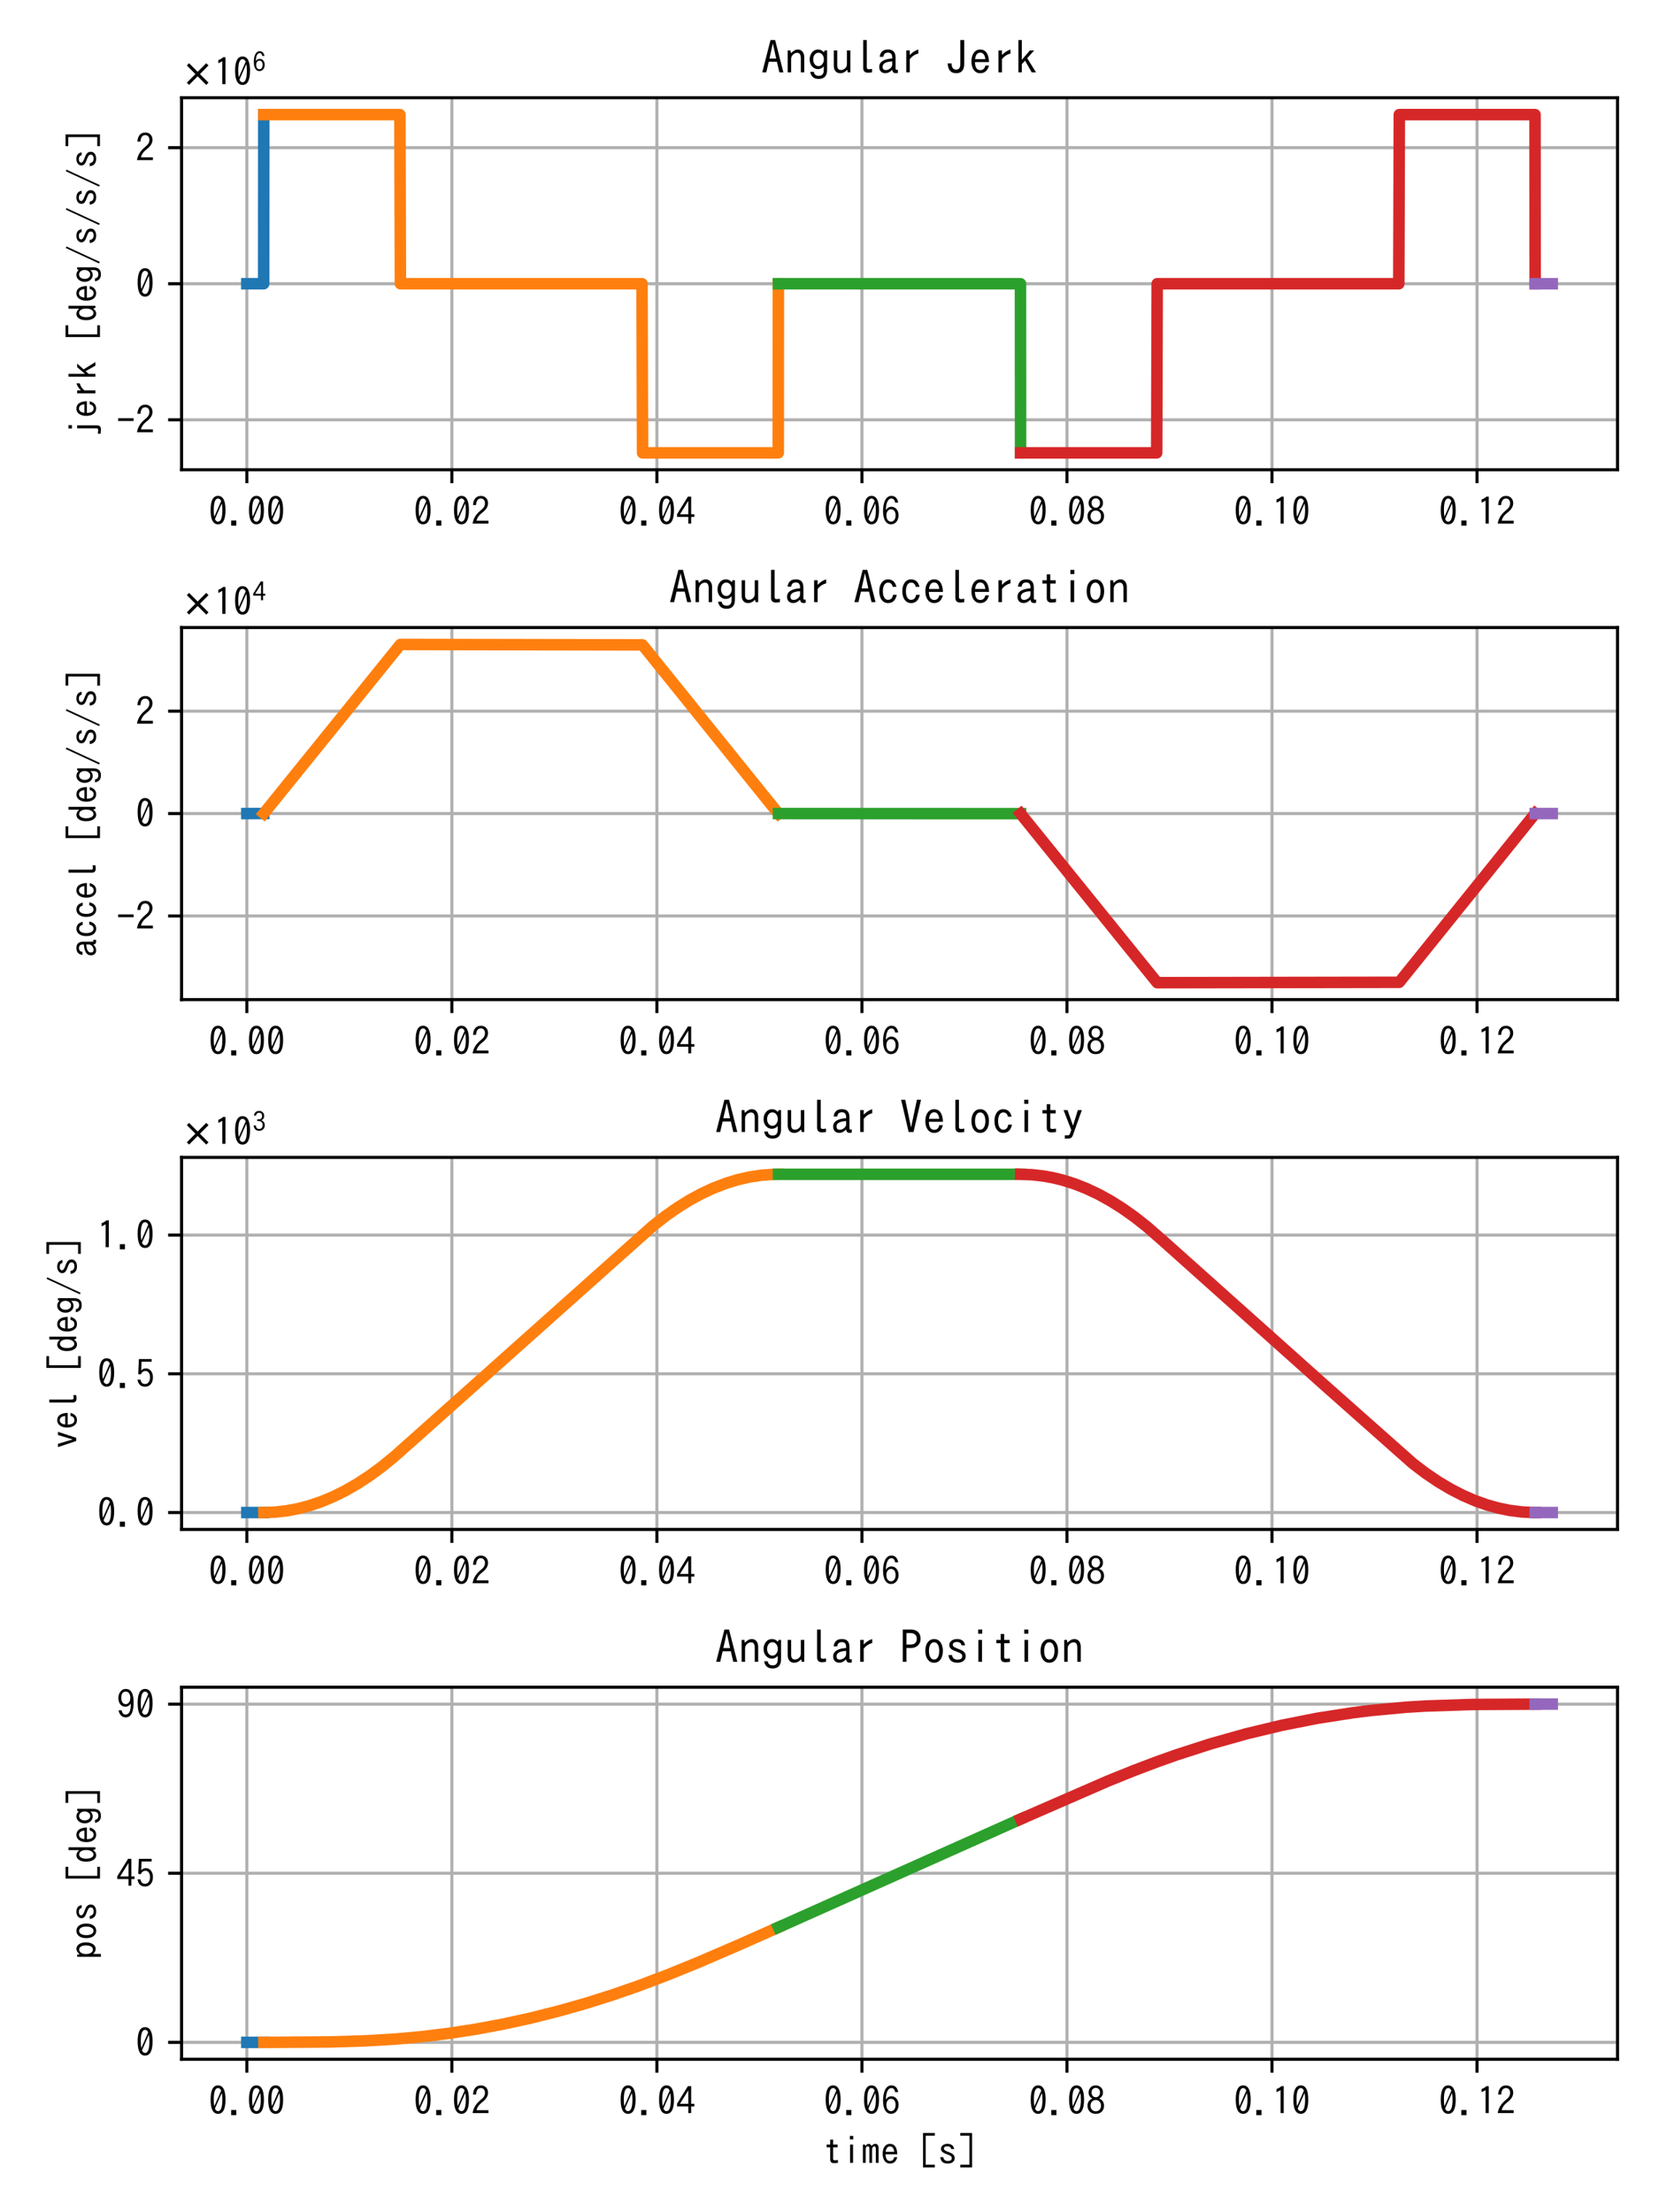 <?xml version="1.0" encoding="utf-8" standalone="no"?>
<!DOCTYPE svg PUBLIC "-//W3C//DTD SVG 1.1//EN"
  "http://www.w3.org/Graphics/SVG/1.1/DTD/svg11.dtd">
<!-- Created with matplotlib (https://matplotlib.org/) -->
<svg height="576pt" version="1.1" viewBox="0 0 432 576" width="432pt" xmlns="http://www.w3.org/2000/svg" xmlns:xlink="http://www.w3.org/1999/xlink">
 <defs>
  <style type="text/css">
*{stroke-linecap:butt;stroke-linejoin:round;}
  </style>
 </defs>
 <g id="figure_1">
  <g id="patch_1">
   <path d="M 0 576 
L 432 576 
L 432 0 
L 0 0 
z
" style="fill:#ffffff;"/>
  </g>
  <g id="axes_1">
   <g id="patch_2">
    <path d="M 47.281 122.314 
L 421.2 122.314 
L 421.2 25.44 
L 47.281 25.44 
z
" style="fill:#ffffff;"/>
   </g>
   <g id="matplotlib.axis_1">
    <g id="xtick_1">
     <g id="line2d_1">
      <path clip-path="url(#pf16f2520e8)" d="M 64.278 122.314 
L 64.278 25.44 
" style="fill:none;stroke:#b0b0b0;stroke-linecap:square;stroke-width:0.8;"/>
     </g>
     <g id="line2d_2">
      <defs>
       <path d="M 0 0 
L 0 3.5 
" id="m7a07625c16" style="stroke:#000000;stroke-width:0.8;"/>
      </defs>
      <g>
       <use style="stroke:#000000;stroke-width:0.8;" x="64.278" xlink:href="#m7a07625c16" y="122.314"/>
      </g>
     </g>
     <g id="text_1">
      <!-- 0.00 -->
      <defs>
       <path d="M 25 77.094 
Q 44.438 77.094 44.438 40.094 
Q 44.438 3.078 25 3.078 
Q 5.609 3.078 5.609 40.094 
Q 5.609 77.094 25 77.094 
z
M 15.234 22.703 
L 33.109 63.484 
Q 30.281 70.219 24.906 70.219 
Q 13.812 70.219 13.812 40.094 
Q 13.812 29.828 15.234 22.703 
z
M 16.891 16.797 
Q 19.625 9.969 25 9.969 
Q 36.234 9.969 36.234 40.188 
Q 36.234 50.203 34.812 57.422 
z
" id="IPAGothic-48"/>
       <path d="M 9.188 12.984 
L 22.562 12.984 
L 22.562 -0.391 
L 9.188 -0.391 
z
" id="IPAGothic-46"/>
      </defs>
      <g transform="translate(54.278 136.824)scale(0.1 -0.1)">
       <use xlink:href="#IPAGothic-48"/>
       <use x="50" xlink:href="#IPAGothic-46"/>
       <use x="100" xlink:href="#IPAGothic-48"/>
       <use x="150" xlink:href="#IPAGothic-48"/>
      </g>
     </g>
    </g>
    <g id="xtick_2">
     <g id="line2d_3">
      <path clip-path="url(#pf16f2520e8)" d="M 117.667 122.314 
L 117.667 25.44 
" style="fill:none;stroke:#b0b0b0;stroke-linecap:square;stroke-width:0.8;"/>
     </g>
     <g id="line2d_4">
      <g>
       <use style="stroke:#000000;stroke-width:0.8;" x="117.667" xlink:href="#m7a07625c16" y="122.314"/>
      </g>
     </g>
     <g id="text_2">
      <!-- 0.02 -->
      <defs>
       <path d="M 45.312 5.078 
L 3.906 5.078 
Q 6.891 24.266 23.875 38.328 
Q 30.672 43.844 33.062 47.406 
Q 36.188 51.859 36.188 57.906 
Q 36.188 62.844 33.984 65.922 
Q 31.156 70.219 25.484 70.219 
Q 13.969 70.219 12.891 53.219 
L 5.031 53.219 
Q 5.609 63.375 9.812 69.188 
Q 15.328 77 25.688 77 
Q 32.906 77 37.891 72.797 
Q 44.188 67.391 44.188 58.016 
Q 44.188 44.922 29.391 33.688 
Q 16.75 24.078 14.203 12.5 
L 45.312 12.5 
z
" id="IPAGothic-50"/>
      </defs>
      <g transform="translate(107.667 136.824)scale(0.1 -0.1)">
       <use xlink:href="#IPAGothic-48"/>
       <use x="50" xlink:href="#IPAGothic-46"/>
       <use x="100" xlink:href="#IPAGothic-48"/>
       <use x="150" xlink:href="#IPAGothic-50"/>
      </g>
     </g>
    </g>
    <g id="xtick_3">
     <g id="line2d_5">
      <path clip-path="url(#pf16f2520e8)" d="M 171.057 122.314 
L 171.057 25.44 
" style="fill:none;stroke:#b0b0b0;stroke-linecap:square;stroke-width:0.8;"/>
     </g>
     <g id="line2d_6">
      <g>
       <use style="stroke:#000000;stroke-width:0.8;" x="171.057" xlink:href="#m7a07625c16" y="122.314"/>
      </g>
     </g>
     <g id="text_3">
      <!-- 0.04 -->
      <defs>
       <path d="M 30.719 75.094 
L 39.203 75.094 
L 39.203 29.203 
L 47.516 29.203 
L 47.516 22.406 
L 39.203 22.406 
L 39.203 5.078 
L 31.781 5.078 
L 31.781 22.406 
L 2.484 22.406 
L 2.484 29.391 
z
M 31.781 64.203 
L 10.016 29.203 
L 31.781 29.203 
z
" id="IPAGothic-52"/>
      </defs>
      <g transform="translate(161.057 136.824)scale(0.1 -0.1)">
       <use xlink:href="#IPAGothic-48"/>
       <use x="50" xlink:href="#IPAGothic-46"/>
       <use x="100" xlink:href="#IPAGothic-48"/>
       <use x="150" xlink:href="#IPAGothic-52"/>
      </g>
     </g>
    </g>
    <g id="xtick_4">
     <g id="line2d_7">
      <path clip-path="url(#pf16f2520e8)" d="M 224.446 122.314 
L 224.446 25.44 
" style="fill:none;stroke:#b0b0b0;stroke-linecap:square;stroke-width:0.8;"/>
     </g>
     <g id="line2d_8">
      <g>
       <use style="stroke:#000000;stroke-width:0.8;" x="224.446" xlink:href="#m7a07625c16" y="122.314"/>
      </g>
     </g>
     <g id="text_4">
      <!-- 0.06 -->
      <defs>
       <path d="M 36.281 59.516 
Q 34.766 70.125 26.766 70.125 
Q 19.828 70.125 16.062 61.719 
Q 12.547 53.859 12.406 40.438 
Q 18.109 48.734 26.953 48.734 
Q 34.281 48.734 39.359 43.312 
Q 45.359 37.016 45.359 26.703 
Q 45.359 18.109 41.266 11.719 
Q 35.688 3.125 25.594 3.125 
Q 16.406 3.125 10.891 11.531 
Q 4.984 20.75 4.984 37.109 
Q 4.984 54.5 10.156 65.188 
Q 16.062 77.094 26.656 77.094 
Q 41.156 77.094 44.484 59.516 
z
M 25.688 42.234 
Q 19.875 42.234 16.359 36.922 
Q 13.672 32.719 13.672 26.422 
Q 13.672 20.75 15.578 16.797 
Q 18.891 10.016 25.781 10.016 
Q 31.297 10.016 34.672 14.984 
Q 37.641 19.391 37.641 26.516 
Q 37.641 33.016 35.062 37.109 
Q 31.891 42.234 25.688 42.234 
z
" id="IPAGothic-54"/>
      </defs>
      <g transform="translate(214.446 136.824)scale(0.1 -0.1)">
       <use xlink:href="#IPAGothic-48"/>
       <use x="50" xlink:href="#IPAGothic-46"/>
       <use x="100" xlink:href="#IPAGothic-48"/>
       <use x="150" xlink:href="#IPAGothic-54"/>
      </g>
     </g>
    </g>
    <g id="xtick_5">
     <g id="line2d_9">
      <path clip-path="url(#pf16f2520e8)" d="M 277.836 122.314 
L 277.836 25.44 
" style="fill:none;stroke:#b0b0b0;stroke-linecap:square;stroke-width:0.8;"/>
     </g>
     <g id="line2d_10">
      <g>
       <use style="stroke:#000000;stroke-width:0.8;" x="277.836" xlink:href="#m7a07625c16" y="122.314"/>
      </g>
     </g>
     <g id="text_5">
      <!-- 0.08 -->
      <defs>
       <path d="M 16.406 42.828 
Q 6.297 47.75 6.297 58.594 
Q 6.297 63.812 8.797 68.109 
Q 14.062 77.094 25 77.094 
Q 30.469 77.094 35.203 74.219 
Q 43.703 69 43.703 58.594 
Q 43.703 47.75 33.594 42.828 
Q 46.531 37.844 46.531 24.078 
Q 46.531 16.219 42.141 10.594 
Q 36.281 3.078 25 3.078 
Q 15.438 3.078 9.625 8.594 
Q 3.516 14.406 3.516 24.078 
Q 3.516 37.844 16.406 42.828 
z
M 25 70.703 
Q 19.969 70.703 16.797 67.094 
Q 13.922 63.719 13.922 58.688 
Q 13.922 55.375 15.141 52.688 
Q 18.109 46.188 25.094 46.188 
Q 29.109 46.188 31.891 48.688 
Q 36.078 52.297 36.078 58.688 
Q 36.078 64.938 31.891 68.406 
Q 29 70.703 25 70.703 
z
M 24.906 39.016 
Q 18.406 39.016 14.547 34.234 
Q 11.328 30.078 11.328 24.078 
Q 11.328 18.312 14.453 14.453 
Q 18.312 9.672 25 9.672 
Q 31.734 9.672 35.641 14.453 
Q 38.719 18.312 38.719 24.078 
Q 38.719 31.594 34.125 35.594 
Q 30.422 39.016 24.906 39.016 
z
" id="IPAGothic-56"/>
      </defs>
      <g transform="translate(267.836 136.824)scale(0.1 -0.1)">
       <use xlink:href="#IPAGothic-48"/>
       <use x="50" xlink:href="#IPAGothic-46"/>
       <use x="100" xlink:href="#IPAGothic-48"/>
       <use x="150" xlink:href="#IPAGothic-56"/>
      </g>
     </g>
    </g>
    <g id="xtick_6">
     <g id="line2d_11">
      <path clip-path="url(#pf16f2520e8)" d="M 331.225 122.314 
L 331.225 25.44 
" style="fill:none;stroke:#b0b0b0;stroke-linecap:square;stroke-width:0.8;"/>
     </g>
     <g id="line2d_12">
      <g>
       <use style="stroke:#000000;stroke-width:0.8;" x="331.225" xlink:href="#m7a07625c16" y="122.314"/>
      </g>
     </g>
     <g id="text_6">
      <!-- 0.10 -->
      <defs>
       <path d="M 22.312 5.078 
L 22.312 64.891 
Q 18.562 62.359 11.812 59.516 
L 11.812 67.578 
Q 19.625 70.453 24.422 75.094 
L 30.516 75.094 
L 30.516 5.078 
z
" id="IPAGothic-49"/>
      </defs>
      <g transform="translate(321.225 136.824)scale(0.1 -0.1)">
       <use xlink:href="#IPAGothic-48"/>
       <use x="50" xlink:href="#IPAGothic-46"/>
       <use x="100" xlink:href="#IPAGothic-49"/>
       <use x="150" xlink:href="#IPAGothic-48"/>
      </g>
     </g>
    </g>
    <g id="xtick_7">
     <g id="line2d_13">
      <path clip-path="url(#pf16f2520e8)" d="M 384.615 122.314 
L 384.615 25.44 
" style="fill:none;stroke:#b0b0b0;stroke-linecap:square;stroke-width:0.8;"/>
     </g>
     <g id="line2d_14">
      <g>
       <use style="stroke:#000000;stroke-width:0.8;" x="384.615" xlink:href="#m7a07625c16" y="122.314"/>
      </g>
     </g>
     <g id="text_7">
      <!-- 0.12 -->
      <g transform="translate(374.615 136.824)scale(0.1 -0.1)">
       <use xlink:href="#IPAGothic-48"/>
       <use x="50" xlink:href="#IPAGothic-46"/>
       <use x="100" xlink:href="#IPAGothic-49"/>
       <use x="150" xlink:href="#IPAGothic-50"/>
      </g>
     </g>
    </g>
   </g>
   <g id="matplotlib.axis_2">
    <g id="ytick_1">
     <g id="line2d_15">
      <path clip-path="url(#pf16f2520e8)" d="M 47.281 109.308 
L 421.2 109.308 
" style="fill:none;stroke:#b0b0b0;stroke-linecap:square;stroke-width:0.8;"/>
     </g>
     <g id="line2d_16">
      <defs>
       <path d="M 0 0 
L -3.5 0 
" id="md600bd8218" style="stroke:#000000;stroke-width:0.8;"/>
      </defs>
      <g>
       <use style="stroke:#000000;stroke-width:0.8;" x="47.281" xlink:href="#md600bd8218" y="109.308"/>
      </g>
     </g>
     <g id="text_8">
      <!-- $\mathdefault{−2}$ -->
      <defs>
       <path d="M 4.891 41.609 
L 45.062 41.609 
L 45.062 34.422 
L 4.891 34.422 
z
" id="IPAGothic-8722"/>
      </defs>
      <g transform="translate(30.281 113.062)scale(0.1 -0.1)">
       <use xlink:href="#IPAGothic-8722"/>
       <use transform="translate(50 0)" xlink:href="#IPAGothic-50"/>
      </g>
     </g>
    </g>
    <g id="ytick_2">
     <g id="line2d_17">
      <path clip-path="url(#pf16f2520e8)" d="M 47.281 73.877 
L 421.2 73.877 
" style="fill:none;stroke:#b0b0b0;stroke-linecap:square;stroke-width:0.8;"/>
     </g>
     <g id="line2d_18">
      <g>
       <use style="stroke:#000000;stroke-width:0.8;" x="47.281" xlink:href="#md600bd8218" y="73.877"/>
      </g>
     </g>
     <g id="text_9">
      <!-- $\mathdefault{0}$ -->
      <g transform="translate(35.281 77.632)scale(0.1 -0.1)">
       <use transform="translate(0 0.906)" xlink:href="#IPAGothic-48"/>
      </g>
     </g>
    </g>
    <g id="ytick_3">
     <g id="line2d_19">
      <path clip-path="url(#pf16f2520e8)" d="M 47.281 38.447 
L 421.2 38.447 
" style="fill:none;stroke:#b0b0b0;stroke-linecap:square;stroke-width:0.8;"/>
     </g>
     <g id="line2d_20">
      <g>
       <use style="stroke:#000000;stroke-width:0.8;" x="47.281" xlink:href="#md600bd8218" y="38.447"/>
      </g>
     </g>
     <g id="text_10">
      <!-- $\mathdefault{2}$ -->
      <g transform="translate(35.281 42.201)scale(0.1 -0.1)">
       <use xlink:href="#IPAGothic-50"/>
      </g>
     </g>
    </g>
    <g id="text_11">
     <!-- jerk [deg/s/s/s] -->
     <defs>
      <path d="M 23.047 75.094 
L 31.844 75.094 
L 31.844 66.109 
L 23.047 66.109 
z
M 23.484 52.594 
L 31.297 52.594 
L 31.297 1.172 
Q 31.297 -9.328 21.094 -9.328 
Q 17.094 -9.328 9.625 -8.5 
L 9.625 -1.125 
Q 14.062 -2.156 19.484 -2.156 
Q 23.484 -2.156 23.484 1.516 
z
" id="IPAGothic-106"/>
      <path d="M 44 19.828 
Q 39.656 3.125 25.094 3.125 
Q 16.062 3.125 10.797 10.641 
Q 6 17.531 6 28.812 
Q 6 39.594 10.5 46.484 
Q 15.766 54.5 25 54.5 
Q 43.016 54.5 44.188 27.297 
L 13.531 27.297 
Q 14.109 9.812 25.203 9.812 
Q 33.984 9.812 36.188 19.828 
z
M 36.188 33.688 
Q 34.578 47.797 25 47.797 
Q 15.766 47.797 13.812 33.688 
z
" id="IPAGothic-101"/>
      <path d="M 22.219 52.594 
L 22.219 42.578 
Q 30.859 51.703 40.719 54.5 
L 40.719 45.797 
Q 29.391 43.062 22.219 33.5 
L 22.219 5.078 
L 14.594 5.078 
L 14.594 52.594 
z
" id="IPAGothic-114"/>
      <path d="M 7.906 75.094 
L 15.328 75.094 
L 15.328 32.172 
L 32.812 52.594 
L 42.141 52.594 
L 27.047 35.688 
L 46.047 5.078 
L 36.719 5.078 
L 22.406 30.422 
L 15.328 22.797 
L 15.328 5.078 
L 7.906 5.078 
z
" id="IPAGothic-107"/>
      <path id="IPAGothic-32"/>
      <path d="M 11.188 82.812 
L 41.797 82.812 
L 41.797 75.828 
L 18.172 75.828 
L 18.172 0.203 
L 41.797 0.203 
L 41.797 -6.781 
L 11.188 -6.781 
z
" id="IPAGothic-91"/>
      <path d="M 35.156 75.094 
L 42.578 75.094 
L 42.578 5.078 
L 37.156 5.078 
L 35.25 11.281 
Q 30.172 3.078 21.969 3.078 
Q 14.406 3.078 9.766 10.406 
Q 5.078 17.531 5.078 29.391 
Q 5.078 39.109 8.594 45.797 
Q 13.234 54.5 21.875 54.5 
Q 29.047 54.5 35.156 47.219 
z
M 23.688 47.406 
Q 18.5 47.406 15.484 41.797 
Q 12.891 36.719 12.891 29.297 
Q 12.891 21.234 15.281 16.266 
Q 18.109 10.156 23.688 10.156 
Q 28.719 10.156 32.031 15.188 
Q 35.453 20.219 35.453 29.297 
Q 35.453 36.672 32.859 41.406 
Q 29.688 47.406 23.688 47.406 
z
" id="IPAGothic-100"/>
      <path d="M 42.781 52.594 
L 42.781 10.594 
Q 42.781 -9.281 24.516 -9.281 
Q 8.891 -9.281 6.203 6.109 
L 14.016 6.109 
Q 15.328 -2.594 24.703 -2.594 
Q 35.594 -2.594 35.594 10.016 
L 35.594 18.109 
Q 30.375 12.016 23 12.016 
Q 15.047 12.016 9.766 18.312 
Q 4.984 24.172 4.984 32.906 
Q 4.984 39.266 7.469 44.094 
Q 12.75 54.5 23.391 54.5 
Q 30.812 54.5 35.891 48.484 
L 37.594 52.594 
z
M 24.078 47.609 
Q 18.562 47.609 15.281 42.719 
Q 12.594 38.812 12.594 33.016 
Q 12.594 26.953 15.578 22.906 
Q 18.797 18.5 24.172 18.5 
Q 28.609 18.5 31.688 21.922 
Q 35.797 26.312 35.797 32.906 
Q 35.797 39.453 32.281 43.703 
Q 28.859 47.609 24.078 47.609 
z
" id="IPAGothic-103"/>
      <path d="M 42.969 82.172 
L 46.969 80.422 
L 6.891 -6.297 
L 2.875 -4.5 
z
" id="IPAGothic-47"/>
      <path d="M 13.922 19.828 
Q 15.234 9.812 25.594 9.812 
Q 35.984 9.812 35.984 17.141 
Q 35.984 20.656 33.594 22.609 
Q 31.062 24.703 24.516 27 
L 23.094 27.547 
Q 15.875 30.031 12.594 32.516 
Q 7.906 36.188 7.906 41.359 
Q 7.906 47.562 13.328 51.312 
Q 18.016 54.547 24.703 54.547 
Q 39.797 54.547 42.188 40.828 
L 34.422 40.828 
Q 33.203 48.141 24.609 48.141 
Q 15.438 48.141 15.438 41.656 
Q 15.438 37.406 27.734 33.062 
Q 34.672 30.609 37.703 28.422 
Q 43.609 24.219 43.609 17.328 
Q 43.609 10.641 38.328 6.734 
Q 33.344 3.125 25.391 3.125 
Q 7.953 3.125 6 19.828 
z
" id="IPAGothic-115"/>
      <path d="M 8.203 82.812 
L 38.812 82.812 
L 38.812 -6.781 
L 8.203 -6.781 
L 8.203 0.203 
L 31.844 0.203 
L 31.844 75.828 
L 8.203 75.828 
z
" id="IPAGothic-93"/>
     </defs>
     <g transform="translate(25.348 113.877)rotate(-90)scale(0.1 -0.1)">
      <use xlink:href="#IPAGothic-106"/>
      <use x="50" xlink:href="#IPAGothic-101"/>
      <use x="100" xlink:href="#IPAGothic-114"/>
      <use x="150" xlink:href="#IPAGothic-107"/>
      <use x="200" xlink:href="#IPAGothic-32"/>
      <use x="250" xlink:href="#IPAGothic-91"/>
      <use x="300" xlink:href="#IPAGothic-100"/>
      <use x="350" xlink:href="#IPAGothic-101"/>
      <use x="400" xlink:href="#IPAGothic-103"/>
      <use x="450" xlink:href="#IPAGothic-47"/>
      <use x="500" xlink:href="#IPAGothic-115"/>
      <use x="550" xlink:href="#IPAGothic-47"/>
      <use x="600" xlink:href="#IPAGothic-115"/>
      <use x="650" xlink:href="#IPAGothic-47"/>
      <use x="700" xlink:href="#IPAGothic-115"/>
      <use x="750" xlink:href="#IPAGothic-93"/>
     </g>
    </g>
    <g id="text_12">
     <!-- $\times\mathdefault{10^{6}}\mathdefault{}$ -->
     <defs>
      <path d="M 70.125 53.719 
L 47.797 31.297 
L 70.125 8.984 
L 64.312 3.078 
L 41.891 25.484 
L 19.484 3.078 
L 13.719 8.984 
L 35.984 31.297 
L 13.719 53.719 
L 19.484 59.625 
L 41.891 37.203 
L 64.312 59.625 
z
" id="DejaVuSans-215"/>
     </defs>
     <g transform="translate(47.281 22.44)scale(0.1 -0.1)">
      <use transform="translate(0 0.219)" xlink:href="#DejaVuSans-215"/>
      <use transform="translate(83.789 0.219)" xlink:href="#IPAGothic-49"/>
      <use transform="translate(133.789 0.219)" xlink:href="#IPAGothic-48"/>
      <use transform="translate(184.709 37.034)scale(0.7)" xlink:href="#IPAGothic-54"/>
     </g>
    </g>
   </g>
   <g id="line2d_21">
    <path clip-path="url(#pf16f2520e8)" d="M 64.278 73.877 
L 68.656 73.877 
L 68.682 29.843 
L 68.682 29.843 
" style="fill:none;stroke:#1f77b4;stroke-linecap:square;stroke-width:3;"/>
   </g>
   <g id="line2d_22">
    <path clip-path="url(#pf16f2520e8)" d="M 68.709 29.843 
L 104.132 29.843 
L 104.266 73.877 
L 167.185 73.877 
L 167.318 117.911 
L 202.658 117.911 
L 202.684 73.877 
L 202.684 73.877 
" style="fill:none;stroke:#ff7f0e;stroke-linecap:square;stroke-width:3;"/>
   </g>
   <g id="line2d_23">
    <path clip-path="url(#pf16f2520e8)" d="M 202.711 73.877 
L 265.729 73.877 
L 265.756 117.911 
L 265.756 117.911 
" style="fill:none;stroke:#2ca02c;stroke-linecap:square;stroke-width:3;"/>
   </g>
   <g id="line2d_24">
    <path clip-path="url(#pf16f2520e8)" d="M 265.782 117.911 
L 301.202 117.911 
L 301.335 73.877 
L 364.247 73.877 
L 364.38 29.843 
L 399.719 29.843 
L 399.746 73.877 
L 399.746 73.877 
" style="fill:none;stroke:#d62728;stroke-linecap:square;stroke-width:3;"/>
   </g>
   <g id="line2d_25">
    <path clip-path="url(#pf16f2520e8)" d="M 399.772 73.877 
L 404.204 73.877 
L 404.204 73.877 
" style="fill:none;stroke:#9467bd;stroke-linecap:square;stroke-width:3;"/>
   </g>
   <g id="patch_3">
    <path d="M 47.281 122.314 
L 47.281 25.44 
" style="fill:none;stroke:#000000;stroke-linecap:square;stroke-linejoin:miter;stroke-width:0.8;"/>
   </g>
   <g id="patch_4">
    <path d="M 421.2 122.314 
L 421.2 25.44 
" style="fill:none;stroke:#000000;stroke-linecap:square;stroke-linejoin:miter;stroke-width:0.8;"/>
   </g>
   <g id="patch_5">
    <path d="M 47.281 122.314 
L 421.2 122.314 
" style="fill:none;stroke:#000000;stroke-linecap:square;stroke-linejoin:miter;stroke-width:0.8;"/>
   </g>
   <g id="patch_6">
    <path d="M 47.281 25.44 
L 421.2 25.44 
" style="fill:none;stroke:#000000;stroke-linecap:square;stroke-linejoin:miter;stroke-width:0.8;"/>
   </g>
   <g id="text_13">
    <!-- Angular Jerk -->
    <defs>
     <path d="M 20.016 75.094 
L 29.984 75.094 
L 47.906 5.078 
L 39.203 5.078 
L 33.891 27.938 
L 16.109 27.938 
L 10.797 5.078 
L 2.094 5.078 
z
M 25 68.016 
L 17.672 34.906 
L 32.281 34.906 
z
" id="IPAGothic-65"/>
     <path d="M 13.234 52.594 
L 14.359 46.484 
Q 21.875 54.5 29.203 54.5 
Q 37.359 54.5 41.109 47.312 
Q 43.219 43.266 43.219 37.5 
L 43.219 5.078 
L 35.797 5.078 
L 35.797 35.297 
Q 35.797 47.406 28.031 47.406 
Q 22.75 47.406 18.844 43.609 
Q 14.75 39.5 14.75 34.188 
L 14.75 5.078 
L 7.328 5.078 
L 7.328 52.594 
z
" id="IPAGothic-110"/>
     <path d="M 7.328 52.594 
L 14.75 52.594 
L 14.75 20.359 
Q 14.75 10.062 22.906 10.062 
Q 28.172 10.062 32.172 13.969 
Q 35.797 17.438 35.797 23.094 
L 35.797 52.594 
L 43.219 52.594 
L 43.219 5.078 
L 37.703 5.078 
L 36.375 10.688 
Q 29.828 3.078 21.234 3.078 
Q 13.766 3.078 10.016 8.797 
Q 7.328 12.984 7.328 19.578 
z
" id="IPAGothic-117"/>
     <path d="M 28.906 16.016 
Q 28.906 11.719 33.016 11.719 
Q 36.375 11.719 40.375 12.5 
L 40.375 5.031 
Q 34.469 4.203 31.688 4.203 
Q 21.094 4.203 21.094 14.594 
L 21.094 75.094 
L 28.906 75.094 
z
" id="IPAGothic-108"/>
     <path d="M 6.938 38.719 
Q 8.891 54.547 25.047 54.547 
Q 41.312 54.547 41.312 37.109 
L 41.312 13.234 
Q 41.312 10.406 43.891 10.406 
Q 44.781 10.406 46.297 10.75 
L 46.297 3.719 
Q 44.281 3.219 41.5 3.219 
Q 34.906 3.219 34.031 10.594 
Q 27.25 3.219 19.141 3.219 
Q 13.812 3.219 10.406 6 
Q 5.906 9.625 5.906 16.703 
Q 5.906 33.156 34.125 35.109 
L 34.125 37.109 
Q 34.125 47.859 25.047 47.859 
Q 15.672 47.859 14.938 38.719 
z
M 34.125 28.812 
Q 13.234 27.781 13.234 17.094 
Q 13.234 9.906 20.312 9.906 
Q 25.141 9.906 29.734 13.625 
Q 34.125 17.094 34.125 22.219 
z
" id="IPAGothic-97"/>
     <path d="M 31.891 75.094 
L 40.281 75.094 
L 40.281 23.188 
Q 40.281 3.125 22.906 3.125 
Q 5.469 3.125 4.391 24.422 
L 12.891 24.422 
Q 13.031 10.938 22.906 10.938 
Q 31.891 10.938 31.891 22.797 
z
" id="IPAGothic-74"/>
    </defs>
    <g transform="translate(198.241 19.44)scale(0.12 -0.12)">
     <use xlink:href="#IPAGothic-65"/>
     <use x="50" xlink:href="#IPAGothic-110"/>
     <use x="100" xlink:href="#IPAGothic-103"/>
     <use x="150" xlink:href="#IPAGothic-117"/>
     <use x="200" xlink:href="#IPAGothic-108"/>
     <use x="250" xlink:href="#IPAGothic-97"/>
     <use x="300" xlink:href="#IPAGothic-114"/>
     <use x="350" xlink:href="#IPAGothic-32"/>
     <use x="400" xlink:href="#IPAGothic-74"/>
     <use x="450" xlink:href="#IPAGothic-101"/>
     <use x="500" xlink:href="#IPAGothic-114"/>
     <use x="550" xlink:href="#IPAGothic-107"/>
    </g>
   </g>
  </g>
  <g id="axes_2">
   <g id="patch_7">
    <path d="M 47.281 260.269 
L 421.2 260.269 
L 421.2 163.394 
L 47.281 163.394 
z
" style="fill:#ffffff;"/>
   </g>
   <g id="matplotlib.axis_3">
    <g id="xtick_8">
     <g id="line2d_26">
      <path clip-path="url(#p72acd4031b)" d="M 64.278 260.269 
L 64.278 163.394 
" style="fill:none;stroke:#b0b0b0;stroke-linecap:square;stroke-width:0.8;"/>
     </g>
     <g id="line2d_27">
      <g>
       <use style="stroke:#000000;stroke-width:0.8;" x="64.278" xlink:href="#m7a07625c16" y="260.269"/>
      </g>
     </g>
     <g id="text_14">
      <!-- 0.00 -->
      <g transform="translate(54.278 274.778)scale(0.1 -0.1)">
       <use xlink:href="#IPAGothic-48"/>
       <use x="50" xlink:href="#IPAGothic-46"/>
       <use x="100" xlink:href="#IPAGothic-48"/>
       <use x="150" xlink:href="#IPAGothic-48"/>
      </g>
     </g>
    </g>
    <g id="xtick_9">
     <g id="line2d_28">
      <path clip-path="url(#p72acd4031b)" d="M 117.667 260.269 
L 117.667 163.394 
" style="fill:none;stroke:#b0b0b0;stroke-linecap:square;stroke-width:0.8;"/>
     </g>
     <g id="line2d_29">
      <g>
       <use style="stroke:#000000;stroke-width:0.8;" x="117.667" xlink:href="#m7a07625c16" y="260.269"/>
      </g>
     </g>
     <g id="text_15">
      <!-- 0.02 -->
      <g transform="translate(107.667 274.778)scale(0.1 -0.1)">
       <use xlink:href="#IPAGothic-48"/>
       <use x="50" xlink:href="#IPAGothic-46"/>
       <use x="100" xlink:href="#IPAGothic-48"/>
       <use x="150" xlink:href="#IPAGothic-50"/>
      </g>
     </g>
    </g>
    <g id="xtick_10">
     <g id="line2d_30">
      <path clip-path="url(#p72acd4031b)" d="M 171.057 260.269 
L 171.057 163.394 
" style="fill:none;stroke:#b0b0b0;stroke-linecap:square;stroke-width:0.8;"/>
     </g>
     <g id="line2d_31">
      <g>
       <use style="stroke:#000000;stroke-width:0.8;" x="171.057" xlink:href="#m7a07625c16" y="260.269"/>
      </g>
     </g>
     <g id="text_16">
      <!-- 0.04 -->
      <g transform="translate(161.057 274.778)scale(0.1 -0.1)">
       <use xlink:href="#IPAGothic-48"/>
       <use x="50" xlink:href="#IPAGothic-46"/>
       <use x="100" xlink:href="#IPAGothic-48"/>
       <use x="150" xlink:href="#IPAGothic-52"/>
      </g>
     </g>
    </g>
    <g id="xtick_11">
     <g id="line2d_32">
      <path clip-path="url(#p72acd4031b)" d="M 224.446 260.269 
L 224.446 163.394 
" style="fill:none;stroke:#b0b0b0;stroke-linecap:square;stroke-width:0.8;"/>
     </g>
     <g id="line2d_33">
      <g>
       <use style="stroke:#000000;stroke-width:0.8;" x="224.446" xlink:href="#m7a07625c16" y="260.269"/>
      </g>
     </g>
     <g id="text_17">
      <!-- 0.06 -->
      <g transform="translate(214.446 274.778)scale(0.1 -0.1)">
       <use xlink:href="#IPAGothic-48"/>
       <use x="50" xlink:href="#IPAGothic-46"/>
       <use x="100" xlink:href="#IPAGothic-48"/>
       <use x="150" xlink:href="#IPAGothic-54"/>
      </g>
     </g>
    </g>
    <g id="xtick_12">
     <g id="line2d_34">
      <path clip-path="url(#p72acd4031b)" d="M 277.836 260.269 
L 277.836 163.394 
" style="fill:none;stroke:#b0b0b0;stroke-linecap:square;stroke-width:0.8;"/>
     </g>
     <g id="line2d_35">
      <g>
       <use style="stroke:#000000;stroke-width:0.8;" x="277.836" xlink:href="#m7a07625c16" y="260.269"/>
      </g>
     </g>
     <g id="text_18">
      <!-- 0.08 -->
      <g transform="translate(267.836 274.778)scale(0.1 -0.1)">
       <use xlink:href="#IPAGothic-48"/>
       <use x="50" xlink:href="#IPAGothic-46"/>
       <use x="100" xlink:href="#IPAGothic-48"/>
       <use x="150" xlink:href="#IPAGothic-56"/>
      </g>
     </g>
    </g>
    <g id="xtick_13">
     <g id="line2d_36">
      <path clip-path="url(#p72acd4031b)" d="M 331.225 260.269 
L 331.225 163.394 
" style="fill:none;stroke:#b0b0b0;stroke-linecap:square;stroke-width:0.8;"/>
     </g>
     <g id="line2d_37">
      <g>
       <use style="stroke:#000000;stroke-width:0.8;" x="331.225" xlink:href="#m7a07625c16" y="260.269"/>
      </g>
     </g>
     <g id="text_19">
      <!-- 0.10 -->
      <g transform="translate(321.225 274.778)scale(0.1 -0.1)">
       <use xlink:href="#IPAGothic-48"/>
       <use x="50" xlink:href="#IPAGothic-46"/>
       <use x="100" xlink:href="#IPAGothic-49"/>
       <use x="150" xlink:href="#IPAGothic-48"/>
      </g>
     </g>
    </g>
    <g id="xtick_14">
     <g id="line2d_38">
      <path clip-path="url(#p72acd4031b)" d="M 384.615 260.269 
L 384.615 163.394 
" style="fill:none;stroke:#b0b0b0;stroke-linecap:square;stroke-width:0.8;"/>
     </g>
     <g id="line2d_39">
      <g>
       <use style="stroke:#000000;stroke-width:0.8;" x="384.615" xlink:href="#m7a07625c16" y="260.269"/>
      </g>
     </g>
     <g id="text_20">
      <!-- 0.12 -->
      <g transform="translate(374.615 274.778)scale(0.1 -0.1)">
       <use xlink:href="#IPAGothic-48"/>
       <use x="50" xlink:href="#IPAGothic-46"/>
       <use x="100" xlink:href="#IPAGothic-49"/>
       <use x="150" xlink:href="#IPAGothic-50"/>
      </g>
     </g>
    </g>
   </g>
   <g id="matplotlib.axis_4">
    <g id="ytick_4">
     <g id="line2d_40">
      <path clip-path="url(#p72acd4031b)" d="M 47.281 238.495 
L 421.2 238.495 
" style="fill:none;stroke:#b0b0b0;stroke-linecap:square;stroke-width:0.8;"/>
     </g>
     <g id="line2d_41">
      <g>
       <use style="stroke:#000000;stroke-width:0.8;" x="47.281" xlink:href="#md600bd8218" y="238.495"/>
      </g>
     </g>
     <g id="text_21">
      <!-- $\mathdefault{−2}$ -->
      <g transform="translate(30.281 242.25)scale(0.1 -0.1)">
       <use xlink:href="#IPAGothic-8722"/>
       <use transform="translate(50 0)" xlink:href="#IPAGothic-50"/>
      </g>
     </g>
    </g>
    <g id="ytick_5">
     <g id="line2d_42">
      <path clip-path="url(#p72acd4031b)" d="M 47.281 211.832 
L 421.2 211.832 
" style="fill:none;stroke:#b0b0b0;stroke-linecap:square;stroke-width:0.8;"/>
     </g>
     <g id="line2d_43">
      <g>
       <use style="stroke:#000000;stroke-width:0.8;" x="47.281" xlink:href="#md600bd8218" y="211.832"/>
      </g>
     </g>
     <g id="text_22">
      <!-- $\mathdefault{0}$ -->
      <g transform="translate(35.281 215.586)scale(0.1 -0.1)">
       <use transform="translate(0 0.906)" xlink:href="#IPAGothic-48"/>
      </g>
     </g>
    </g>
    <g id="ytick_6">
     <g id="line2d_44">
      <path clip-path="url(#p72acd4031b)" d="M 47.281 185.168 
L 421.2 185.168 
" style="fill:none;stroke:#b0b0b0;stroke-linecap:square;stroke-width:0.8;"/>
     </g>
     <g id="line2d_45">
      <g>
       <use style="stroke:#000000;stroke-width:0.8;" x="47.281" xlink:href="#md600bd8218" y="185.168"/>
      </g>
     </g>
     <g id="text_23">
      <!-- $\mathdefault{2}$ -->
      <g transform="translate(35.281 188.923)scale(0.1 -0.1)">
       <use xlink:href="#IPAGothic-50"/>
      </g>
     </g>
    </g>
    <g id="text_24">
     <!-- accel [deg/s/s] -->
     <defs>
      <path d="M 44 21 
Q 40.094 3.078 25.094 3.078 
Q 16.062 3.078 10.797 10.594 
Q 6 17.484 6 28.812 
Q 6 39.594 10.5 46.484 
Q 15.766 54.5 25 54.5 
Q 39.312 54.5 43.219 38.281 
L 35.203 38.281 
Q 33.109 47.516 25.094 47.516 
Q 20.016 47.516 17.047 42.828 
Q 13.812 37.797 13.812 28.812 
Q 13.812 21.391 16.016 16.656 
Q 19 10.062 25.094 10.062 
Q 33.984 10.062 35.891 21 
z
" id="IPAGothic-99"/>
     </defs>
     <g transform="translate(25.353 249.332)rotate(-90)scale(0.1 -0.1)">
      <use xlink:href="#IPAGothic-97"/>
      <use x="50" xlink:href="#IPAGothic-99"/>
      <use x="100" xlink:href="#IPAGothic-99"/>
      <use x="150" xlink:href="#IPAGothic-101"/>
      <use x="200" xlink:href="#IPAGothic-108"/>
      <use x="250" xlink:href="#IPAGothic-32"/>
      <use x="300" xlink:href="#IPAGothic-91"/>
      <use x="350" xlink:href="#IPAGothic-100"/>
      <use x="400" xlink:href="#IPAGothic-101"/>
      <use x="450" xlink:href="#IPAGothic-103"/>
      <use x="500" xlink:href="#IPAGothic-47"/>
      <use x="550" xlink:href="#IPAGothic-115"/>
      <use x="600" xlink:href="#IPAGothic-47"/>
      <use x="650" xlink:href="#IPAGothic-115"/>
      <use x="700" xlink:href="#IPAGothic-93"/>
     </g>
    </g>
    <g id="text_25">
     <!-- $\times\mathdefault{10^{4}}\mathdefault{}$ -->
     <g transform="translate(47.281 160.394)scale(0.1 -0.1)">
      <use transform="translate(0 0.619)" xlink:href="#DejaVuSans-215"/>
      <use transform="translate(83.789 0.619)" xlink:href="#IPAGothic-49"/>
      <use transform="translate(133.789 0.619)" xlink:href="#IPAGothic-48"/>
      <use transform="translate(184.709 37.434)scale(0.7)" xlink:href="#IPAGothic-52"/>
     </g>
    </g>
   </g>
   <g id="line2d_46">
    <path clip-path="url(#p72acd4031b)" d="M 64.278 211.832 
L 68.682 211.816 
L 68.682 211.816 
" style="fill:none;stroke:#1f77b4;stroke-linecap:square;stroke-width:3;"/>
   </g>
   <g id="line2d_47">
    <path clip-path="url(#p72acd4031b)" d="M 68.709 211.783 
L 104.266 167.798 
L 167.292 167.908 
L 202.684 211.832 
L 202.684 211.832 
" style="fill:none;stroke:#ff7f0e;stroke-linecap:square;stroke-width:3;"/>
   </g>
   <g id="line2d_48">
    <path clip-path="url(#p72acd4031b)" d="M 202.711 211.832 
L 265.756 211.855 
L 265.756 211.855 
" style="fill:none;stroke:#2ca02c;stroke-linecap:square;stroke-width:3;"/>
   </g>
   <g id="line2d_49">
    <path clip-path="url(#p72acd4031b)" d="M 265.782 211.888 
L 301.335 255.865 
L 364.354 255.762 
L 399.746 211.832 
L 399.746 211.832 
" style="fill:none;stroke:#d62728;stroke-linecap:square;stroke-width:3;"/>
   </g>
   <g id="line2d_50">
    <path clip-path="url(#p72acd4031b)" d="M 399.772 211.832 
L 404.204 211.832 
L 404.204 211.832 
" style="fill:none;stroke:#9467bd;stroke-linecap:square;stroke-width:3;"/>
   </g>
   <g id="patch_8">
    <path d="M 47.281 260.269 
L 47.281 163.394 
" style="fill:none;stroke:#000000;stroke-linecap:square;stroke-linejoin:miter;stroke-width:0.8;"/>
   </g>
   <g id="patch_9">
    <path d="M 421.2 260.269 
L 421.2 163.394 
" style="fill:none;stroke:#000000;stroke-linecap:square;stroke-linejoin:miter;stroke-width:0.8;"/>
   </g>
   <g id="patch_10">
    <path d="M 47.281 260.269 
L 421.2 260.269 
" style="fill:none;stroke:#000000;stroke-linecap:square;stroke-linejoin:miter;stroke-width:0.8;"/>
   </g>
   <g id="patch_11">
    <path d="M 47.281 163.394 
L 421.2 163.394 
" style="fill:none;stroke:#000000;stroke-linecap:square;stroke-linejoin:miter;stroke-width:0.8;"/>
   </g>
   <g id="text_26">
    <!-- Angular Acceleration -->
    <defs>
     <path d="M 19.438 65.484 
L 27.047 65.484 
L 27.047 52.594 
L 38.812 52.594 
L 38.812 45.406 
L 27.047 45.406 
L 27.047 15.141 
Q 27.047 11.719 30.859 11.719 
Q 35.5 11.719 39.5 12.5 
L 39.5 5.031 
Q 33.594 4.203 29.344 4.203 
Q 19.438 4.203 19.438 14.109 
L 19.438 45.406 
L 10.016 45.406 
L 10.016 52.594 
L 19.438 52.594 
z
" id="IPAGothic-116"/>
     <path d="M 20.609 75.094 
L 29.391 75.094 
L 29.391 66.109 
L 20.609 66.109 
z
M 21.094 52.594 
L 28.906 52.594 
L 28.906 5.078 
L 21.094 5.078 
z
" id="IPAGothic-105"/>
     <path d="M 25.094 54.5 
Q 34.281 54.5 39.5 46.391 
Q 44 39.656 44 28.812 
Q 44 20.656 41.312 14.5 
Q 36.328 3.078 24.906 3.078 
Q 16.062 3.078 10.797 10.594 
Q 6 17.484 6 28.812 
Q 6 41.016 11.531 48 
Q 16.797 54.5 25.094 54.5 
z
M 24.906 47.516 
Q 19.531 47.516 16.5 41.891 
Q 13.812 36.969 13.812 28.812 
Q 13.812 21.297 16.016 16.547 
Q 19.047 10.062 25 10.062 
Q 30.469 10.062 33.5 15.672 
Q 36.188 20.609 36.188 28.719 
Q 36.188 37.156 33.406 42 
Q 30.422 47.516 24.906 47.516 
z
" id="IPAGothic-111"/>
    </defs>
    <g transform="translate(174.241 157.394)scale(0.12 -0.12)">
     <use xlink:href="#IPAGothic-65"/>
     <use x="50" xlink:href="#IPAGothic-110"/>
     <use x="100" xlink:href="#IPAGothic-103"/>
     <use x="150" xlink:href="#IPAGothic-117"/>
     <use x="200" xlink:href="#IPAGothic-108"/>
     <use x="250" xlink:href="#IPAGothic-97"/>
     <use x="300" xlink:href="#IPAGothic-114"/>
     <use x="350" xlink:href="#IPAGothic-32"/>
     <use x="400" xlink:href="#IPAGothic-65"/>
     <use x="450" xlink:href="#IPAGothic-99"/>
     <use x="500" xlink:href="#IPAGothic-99"/>
     <use x="550" xlink:href="#IPAGothic-101"/>
     <use x="600" xlink:href="#IPAGothic-108"/>
     <use x="650" xlink:href="#IPAGothic-101"/>
     <use x="700" xlink:href="#IPAGothic-114"/>
     <use x="750" xlink:href="#IPAGothic-97"/>
     <use x="800" xlink:href="#IPAGothic-116"/>
     <use x="850" xlink:href="#IPAGothic-105"/>
     <use x="900" xlink:href="#IPAGothic-111"/>
     <use x="950" xlink:href="#IPAGothic-110"/>
    </g>
   </g>
  </g>
  <g id="axes_3">
   <g id="patch_12">
    <path d="M 47.281 398.223 
L 421.2 398.223 
L 421.2 301.349 
L 47.281 301.349 
z
" style="fill:#ffffff;"/>
   </g>
   <g id="matplotlib.axis_5">
    <g id="xtick_15">
     <g id="line2d_51">
      <path clip-path="url(#pedfdac838a)" d="M 64.278 398.223 
L 64.278 301.349 
" style="fill:none;stroke:#b0b0b0;stroke-linecap:square;stroke-width:0.8;"/>
     </g>
     <g id="line2d_52">
      <g>
       <use style="stroke:#000000;stroke-width:0.8;" x="64.278" xlink:href="#m7a07625c16" y="398.223"/>
      </g>
     </g>
     <g id="text_27">
      <!-- 0.00 -->
      <g transform="translate(54.278 412.733)scale(0.1 -0.1)">
       <use xlink:href="#IPAGothic-48"/>
       <use x="50" xlink:href="#IPAGothic-46"/>
       <use x="100" xlink:href="#IPAGothic-48"/>
       <use x="150" xlink:href="#IPAGothic-48"/>
      </g>
     </g>
    </g>
    <g id="xtick_16">
     <g id="line2d_53">
      <path clip-path="url(#pedfdac838a)" d="M 117.667 398.223 
L 117.667 301.349 
" style="fill:none;stroke:#b0b0b0;stroke-linecap:square;stroke-width:0.8;"/>
     </g>
     <g id="line2d_54">
      <g>
       <use style="stroke:#000000;stroke-width:0.8;" x="117.667" xlink:href="#m7a07625c16" y="398.223"/>
      </g>
     </g>
     <g id="text_28">
      <!-- 0.02 -->
      <g transform="translate(107.667 412.733)scale(0.1 -0.1)">
       <use xlink:href="#IPAGothic-48"/>
       <use x="50" xlink:href="#IPAGothic-46"/>
       <use x="100" xlink:href="#IPAGothic-48"/>
       <use x="150" xlink:href="#IPAGothic-50"/>
      </g>
     </g>
    </g>
    <g id="xtick_17">
     <g id="line2d_55">
      <path clip-path="url(#pedfdac838a)" d="M 171.057 398.223 
L 171.057 301.349 
" style="fill:none;stroke:#b0b0b0;stroke-linecap:square;stroke-width:0.8;"/>
     </g>
     <g id="line2d_56">
      <g>
       <use style="stroke:#000000;stroke-width:0.8;" x="171.057" xlink:href="#m7a07625c16" y="398.223"/>
      </g>
     </g>
     <g id="text_29">
      <!-- 0.04 -->
      <g transform="translate(161.057 412.733)scale(0.1 -0.1)">
       <use xlink:href="#IPAGothic-48"/>
       <use x="50" xlink:href="#IPAGothic-46"/>
       <use x="100" xlink:href="#IPAGothic-48"/>
       <use x="150" xlink:href="#IPAGothic-52"/>
      </g>
     </g>
    </g>
    <g id="xtick_18">
     <g id="line2d_57">
      <path clip-path="url(#pedfdac838a)" d="M 224.446 398.223 
L 224.446 301.349 
" style="fill:none;stroke:#b0b0b0;stroke-linecap:square;stroke-width:0.8;"/>
     </g>
     <g id="line2d_58">
      <g>
       <use style="stroke:#000000;stroke-width:0.8;" x="224.446" xlink:href="#m7a07625c16" y="398.223"/>
      </g>
     </g>
     <g id="text_30">
      <!-- 0.06 -->
      <g transform="translate(214.446 412.733)scale(0.1 -0.1)">
       <use xlink:href="#IPAGothic-48"/>
       <use x="50" xlink:href="#IPAGothic-46"/>
       <use x="100" xlink:href="#IPAGothic-48"/>
       <use x="150" xlink:href="#IPAGothic-54"/>
      </g>
     </g>
    </g>
    <g id="xtick_19">
     <g id="line2d_59">
      <path clip-path="url(#pedfdac838a)" d="M 277.836 398.223 
L 277.836 301.349 
" style="fill:none;stroke:#b0b0b0;stroke-linecap:square;stroke-width:0.8;"/>
     </g>
     <g id="line2d_60">
      <g>
       <use style="stroke:#000000;stroke-width:0.8;" x="277.836" xlink:href="#m7a07625c16" y="398.223"/>
      </g>
     </g>
     <g id="text_31">
      <!-- 0.08 -->
      <g transform="translate(267.836 412.733)scale(0.1 -0.1)">
       <use xlink:href="#IPAGothic-48"/>
       <use x="50" xlink:href="#IPAGothic-46"/>
       <use x="100" xlink:href="#IPAGothic-48"/>
       <use x="150" xlink:href="#IPAGothic-56"/>
      </g>
     </g>
    </g>
    <g id="xtick_20">
     <g id="line2d_61">
      <path clip-path="url(#pedfdac838a)" d="M 331.225 398.223 
L 331.225 301.349 
" style="fill:none;stroke:#b0b0b0;stroke-linecap:square;stroke-width:0.8;"/>
     </g>
     <g id="line2d_62">
      <g>
       <use style="stroke:#000000;stroke-width:0.8;" x="331.225" xlink:href="#m7a07625c16" y="398.223"/>
      </g>
     </g>
     <g id="text_32">
      <!-- 0.10 -->
      <g transform="translate(321.225 412.733)scale(0.1 -0.1)">
       <use xlink:href="#IPAGothic-48"/>
       <use x="50" xlink:href="#IPAGothic-46"/>
       <use x="100" xlink:href="#IPAGothic-49"/>
       <use x="150" xlink:href="#IPAGothic-48"/>
      </g>
     </g>
    </g>
    <g id="xtick_21">
     <g id="line2d_63">
      <path clip-path="url(#pedfdac838a)" d="M 384.615 398.223 
L 384.615 301.349 
" style="fill:none;stroke:#b0b0b0;stroke-linecap:square;stroke-width:0.8;"/>
     </g>
     <g id="line2d_64">
      <g>
       <use style="stroke:#000000;stroke-width:0.8;" x="384.615" xlink:href="#m7a07625c16" y="398.223"/>
      </g>
     </g>
     <g id="text_33">
      <!-- 0.12 -->
      <g transform="translate(374.615 412.733)scale(0.1 -0.1)">
       <use xlink:href="#IPAGothic-48"/>
       <use x="50" xlink:href="#IPAGothic-46"/>
       <use x="100" xlink:href="#IPAGothic-49"/>
       <use x="150" xlink:href="#IPAGothic-50"/>
      </g>
     </g>
    </g>
   </g>
   <g id="matplotlib.axis_6">
    <g id="ytick_7">
     <g id="line2d_65">
      <path clip-path="url(#pedfdac838a)" d="M 47.281 393.82 
L 421.2 393.82 
" style="fill:none;stroke:#b0b0b0;stroke-linecap:square;stroke-width:0.8;"/>
     </g>
     <g id="line2d_66">
      <g>
       <use style="stroke:#000000;stroke-width:0.8;" x="47.281" xlink:href="#md600bd8218" y="393.82"/>
      </g>
     </g>
     <g id="text_34">
      <!-- $\mathdefault{0.0}$ -->
      <g transform="translate(25.281 397.574)scale(0.1 -0.1)">
       <use transform="translate(0 0.906)" xlink:href="#IPAGothic-48"/>
       <use transform="translate(50 0.906)" xlink:href="#IPAGothic-46"/>
       <use transform="translate(100 0.906)" xlink:href="#IPAGothic-48"/>
      </g>
     </g>
    </g>
    <g id="ytick_8">
     <g id="line2d_67">
      <path clip-path="url(#pedfdac838a)" d="M 47.281 357.701 
L 421.2 357.701 
" style="fill:none;stroke:#b0b0b0;stroke-linecap:square;stroke-width:0.8;"/>
     </g>
     <g id="line2d_68">
      <g>
       <use style="stroke:#000000;stroke-width:0.8;" x="47.281" xlink:href="#md600bd8218" y="357.701"/>
      </g>
     </g>
     <g id="text_35">
      <!-- $\mathdefault{0.5}$ -->
      <defs>
       <path d="M 8.844 75.094 
L 42.047 75.094 
L 42.047 68.109 
L 15.828 68.109 
L 14.75 45.125 
Q 19.672 50.781 27.156 50.781 
Q 35.156 50.781 40.438 44 
Q 45.453 37.453 45.453 27.688 
Q 45.453 19.344 42.141 13.188 
Q 36.578 3.078 24.859 3.078 
Q 8.406 3.078 5.125 21.484 
L 13.141 21.484 
Q 14.797 10.062 24.812 10.062 
Q 31.25 10.062 34.812 15.578 
Q 37.844 20.219 37.844 27.594 
Q 37.844 34.125 35.297 38.375 
Q 32.172 44.094 25.828 44.094 
Q 18.062 44.094 13.422 34.766 
L 7.125 36.078 
z
" id="IPAGothic-53"/>
      </defs>
      <g transform="translate(25.281 361.456)scale(0.1 -0.1)">
       <use transform="translate(0 0.906)" xlink:href="#IPAGothic-48"/>
       <use transform="translate(50 0.906)" xlink:href="#IPAGothic-46"/>
       <use transform="translate(100 0.906)" xlink:href="#IPAGothic-53"/>
      </g>
     </g>
    </g>
    <g id="ytick_9">
     <g id="line2d_69">
      <path clip-path="url(#pedfdac838a)" d="M 47.281 321.583 
L 421.2 321.583 
" style="fill:none;stroke:#b0b0b0;stroke-linecap:square;stroke-width:0.8;"/>
     </g>
     <g id="line2d_70">
      <g>
       <use style="stroke:#000000;stroke-width:0.8;" x="47.281" xlink:href="#md600bd8218" y="321.583"/>
      </g>
     </g>
     <g id="text_36">
      <!-- $\mathdefault{1.0}$ -->
      <g transform="translate(25.281 325.337)scale(0.1 -0.1)">
       <use transform="translate(0 0.906)" xlink:href="#IPAGothic-49"/>
       <use transform="translate(50 0.906)" xlink:href="#IPAGothic-46"/>
       <use transform="translate(100 0.906)" xlink:href="#IPAGothic-48"/>
      </g>
     </g>
    </g>
    <g id="text_37">
     <!-- vel [deg/s] -->
     <defs>
      <path d="M 5.078 52.594 
L 13.484 52.594 
L 25 14.203 
L 36.469 52.594 
L 44.875 52.594 
L 29.109 5.078 
L 20.906 5.078 
z
" id="IPAGothic-118"/>
     </defs>
     <g transform="translate(20.353 377.286)rotate(-90)scale(0.1 -0.1)">
      <use xlink:href="#IPAGothic-118"/>
      <use x="50" xlink:href="#IPAGothic-101"/>
      <use x="100" xlink:href="#IPAGothic-108"/>
      <use x="150" xlink:href="#IPAGothic-32"/>
      <use x="200" xlink:href="#IPAGothic-91"/>
      <use x="250" xlink:href="#IPAGothic-100"/>
      <use x="300" xlink:href="#IPAGothic-101"/>
      <use x="350" xlink:href="#IPAGothic-103"/>
      <use x="400" xlink:href="#IPAGothic-47"/>
      <use x="450" xlink:href="#IPAGothic-115"/>
      <use x="500" xlink:href="#IPAGothic-93"/>
     </g>
    </g>
    <g id="text_38">
     <!-- $\times\mathdefault{10^{3}}\mathdefault{}$ -->
     <defs>
      <path d="M 17.391 45.797 
L 22.359 45.797 
Q 28.766 45.797 31.156 47.609 
Q 35.641 51.078 35.641 58.016 
Q 35.641 70.312 24.469 70.312 
Q 15.188 70.312 13.094 59.812 
L 5.172 59.812 
Q 6.25 66.406 9.766 70.703 
Q 15.141 77.094 24.469 77.094 
Q 32.281 77.094 37.359 72.609 
Q 43.359 67.328 43.359 58.297 
Q 43.359 46.141 32.469 42.391 
Q 45.609 37.312 45.609 23.875 
Q 45.609 15.281 40.719 9.766 
Q 34.859 3.078 24.609 3.078 
Q 14.984 3.078 9.281 9.672 
Q 5.078 14.5 4.203 23 
L 12.406 23 
Q 13.422 9.969 24.609 9.969 
Q 29.781 9.969 33.297 12.891 
Q 37.703 16.656 37.703 23.875 
Q 37.703 39.406 22.359 39.406 
L 17.391 39.406 
z
" id="IPAGothic-51"/>
     </defs>
     <g transform="translate(47.281 298.349)scale(0.1 -0.1)">
      <use transform="translate(0 0.219)" xlink:href="#DejaVuSans-215"/>
      <use transform="translate(83.789 0.219)" xlink:href="#IPAGothic-49"/>
      <use transform="translate(133.789 0.219)" xlink:href="#IPAGothic-48"/>
      <use transform="translate(184.709 37.034)scale(0.7)" xlink:href="#IPAGothic-51"/>
     </g>
    </g>
   </g>
   <g id="line2d_71">
    <path clip-path="url(#pedfdac838a)" d="M 64.278 393.82 
L 68.682 393.82 
L 68.682 393.82 
" style="fill:none;stroke:#1f77b4;stroke-linecap:square;stroke-width:3;"/>
   </g>
   <g id="line2d_72">
    <path clip-path="url(#pedfdac838a)" d="M 68.709 393.82 
L 71.672 393.706 
L 74.635 393.371 
L 77.625 392.809 
L 80.642 392.014 
L 83.685 390.979 
L 86.755 389.699 
L 89.878 388.153 
L 92.974 386.378 
L 96.178 384.287 
L 99.434 381.896 
L 102.771 379.169 
L 107.656 374.827 
L 169.988 319.213 
L 173.431 316.527 
L 176.447 314.419 
L 179.463 312.54 
L 182.479 310.891 
L 185.522 309.459 
L 189.178 308.047 
L 192.168 307.143 
L 195.211 306.454 
L 198.28 305.995 
L 201.35 305.774 
L 202.684 305.752 
L 202.684 305.752 
" style="fill:none;stroke:#ff7f0e;stroke-linecap:square;stroke-width:3;"/>
   </g>
   <g id="line2d_73">
    <path clip-path="url(#pedfdac838a)" d="M 202.711 305.752 
L 265.756 305.752 
L 265.756 305.752 
" style="fill:none;stroke:#2ca02c;stroke-linecap:square;stroke-width:3;"/>
   </g>
   <g id="line2d_74">
    <path clip-path="url(#pedfdac838a)" d="M 265.782 305.752 
L 268.692 305.862 
L 271.788 306.214 
L 274.297 306.676 
L 276.779 307.288 
L 279.822 308.252 
L 282.945 309.483 
L 286.068 310.96 
L 289.191 312.682 
L 292.314 314.651 
L 295.437 316.865 
L 298.586 319.347 
L 302.67 322.91 
L 317.457 336.127 
L 344.656 360.436 
L 367.877 381.027 
L 371.214 383.566 
L 374.548 385.824 
L 377.779 387.743 
L 380.929 389.361 
L 384.078 390.729 
L 387.148 391.821 
L 390.192 392.67 
L 393.205 393.282 
L 396.195 393.661 
L 399.158 393.815 
L 399.746 393.82 
L 399.746 393.82 
" style="fill:none;stroke:#d62728;stroke-linecap:square;stroke-width:3;"/>
   </g>
   <g id="line2d_75">
    <path clip-path="url(#pedfdac838a)" d="M 399.772 393.82 
L 404.204 393.82 
L 404.204 393.82 
" style="fill:none;stroke:#9467bd;stroke-linecap:square;stroke-width:3;"/>
   </g>
   <g id="patch_13">
    <path d="M 47.281 398.223 
L 47.281 301.349 
" style="fill:none;stroke:#000000;stroke-linecap:square;stroke-linejoin:miter;stroke-width:0.8;"/>
   </g>
   <g id="patch_14">
    <path d="M 421.2 398.223 
L 421.2 301.349 
" style="fill:none;stroke:#000000;stroke-linecap:square;stroke-linejoin:miter;stroke-width:0.8;"/>
   </g>
   <g id="patch_15">
    <path d="M 47.281 398.223 
L 421.2 398.223 
" style="fill:none;stroke:#000000;stroke-linecap:square;stroke-linejoin:miter;stroke-width:0.8;"/>
   </g>
   <g id="patch_16">
    <path d="M 47.281 301.349 
L 421.2 301.349 
" style="fill:none;stroke:#000000;stroke-linecap:square;stroke-linejoin:miter;stroke-width:0.8;"/>
   </g>
   <g id="text_39">
    <!-- Angular Velocity -->
    <defs>
     <path d="M 3.422 75.094 
L 12.312 75.094 
L 25 14.844 
L 37.703 75.094 
L 46.625 75.094 
L 30.328 5.078 
L 19.734 5.078 
z
" id="IPAGothic-86"/>
     <path d="M 5.906 52.594 
L 14.5 52.594 
L 26.422 18.797 
L 36.922 52.594 
L 45.609 52.594 
L 25.984 -2.297 
Q 24.359 -7.078 20.406 -8.594 
Q 18.562 -9.328 8.594 -9.328 
L 8.594 -2.094 
L 12.891 -2.094 
Q 14.406 -2.094 15.094 -2.094 
Q 18.453 -2.094 19.484 0.594 
L 22.703 9.281 
z
" id="IPAGothic-121"/>
    </defs>
    <g transform="translate(186.241 295.349)scale(0.12 -0.12)">
     <use xlink:href="#IPAGothic-65"/>
     <use x="50" xlink:href="#IPAGothic-110"/>
     <use x="100" xlink:href="#IPAGothic-103"/>
     <use x="150" xlink:href="#IPAGothic-117"/>
     <use x="200" xlink:href="#IPAGothic-108"/>
     <use x="250" xlink:href="#IPAGothic-97"/>
     <use x="300" xlink:href="#IPAGothic-114"/>
     <use x="350" xlink:href="#IPAGothic-32"/>
     <use x="400" xlink:href="#IPAGothic-86"/>
     <use x="450" xlink:href="#IPAGothic-101"/>
     <use x="500" xlink:href="#IPAGothic-108"/>
     <use x="550" xlink:href="#IPAGothic-111"/>
     <use x="600" xlink:href="#IPAGothic-99"/>
     <use x="650" xlink:href="#IPAGothic-105"/>
     <use x="700" xlink:href="#IPAGothic-116"/>
     <use x="750" xlink:href="#IPAGothic-121"/>
    </g>
   </g>
  </g>
  <g id="axes_4">
   <g id="patch_17">
    <path d="M 47.281 536.178 
L 421.2 536.178 
L 421.2 439.303 
L 47.281 439.303 
z
" style="fill:#ffffff;"/>
   </g>
   <g id="matplotlib.axis_7">
    <g id="xtick_22">
     <g id="line2d_76">
      <path clip-path="url(#pbfaf127dfb)" d="M 64.278 536.178 
L 64.278 439.303 
" style="fill:none;stroke:#b0b0b0;stroke-linecap:square;stroke-width:0.8;"/>
     </g>
     <g id="line2d_77">
      <g>
       <use style="stroke:#000000;stroke-width:0.8;" x="64.278" xlink:href="#m7a07625c16" y="536.178"/>
      </g>
     </g>
     <g id="text_40">
      <!-- 0.00 -->
      <g transform="translate(54.278 550.687)scale(0.1 -0.1)">
       <use xlink:href="#IPAGothic-48"/>
       <use x="50" xlink:href="#IPAGothic-46"/>
       <use x="100" xlink:href="#IPAGothic-48"/>
       <use x="150" xlink:href="#IPAGothic-48"/>
      </g>
     </g>
    </g>
    <g id="xtick_23">
     <g id="line2d_78">
      <path clip-path="url(#pbfaf127dfb)" d="M 117.667 536.178 
L 117.667 439.303 
" style="fill:none;stroke:#b0b0b0;stroke-linecap:square;stroke-width:0.8;"/>
     </g>
     <g id="line2d_79">
      <g>
       <use style="stroke:#000000;stroke-width:0.8;" x="117.667" xlink:href="#m7a07625c16" y="536.178"/>
      </g>
     </g>
     <g id="text_41">
      <!-- 0.02 -->
      <g transform="translate(107.667 550.687)scale(0.1 -0.1)">
       <use xlink:href="#IPAGothic-48"/>
       <use x="50" xlink:href="#IPAGothic-46"/>
       <use x="100" xlink:href="#IPAGothic-48"/>
       <use x="150" xlink:href="#IPAGothic-50"/>
      </g>
     </g>
    </g>
    <g id="xtick_24">
     <g id="line2d_80">
      <path clip-path="url(#pbfaf127dfb)" d="M 171.057 536.178 
L 171.057 439.303 
" style="fill:none;stroke:#b0b0b0;stroke-linecap:square;stroke-width:0.8;"/>
     </g>
     <g id="line2d_81">
      <g>
       <use style="stroke:#000000;stroke-width:0.8;" x="171.057" xlink:href="#m7a07625c16" y="536.178"/>
      </g>
     </g>
     <g id="text_42">
      <!-- 0.04 -->
      <g transform="translate(161.057 550.687)scale(0.1 -0.1)">
       <use xlink:href="#IPAGothic-48"/>
       <use x="50" xlink:href="#IPAGothic-46"/>
       <use x="100" xlink:href="#IPAGothic-48"/>
       <use x="150" xlink:href="#IPAGothic-52"/>
      </g>
     </g>
    </g>
    <g id="xtick_25">
     <g id="line2d_82">
      <path clip-path="url(#pbfaf127dfb)" d="M 224.446 536.178 
L 224.446 439.303 
" style="fill:none;stroke:#b0b0b0;stroke-linecap:square;stroke-width:0.8;"/>
     </g>
     <g id="line2d_83">
      <g>
       <use style="stroke:#000000;stroke-width:0.8;" x="224.446" xlink:href="#m7a07625c16" y="536.178"/>
      </g>
     </g>
     <g id="text_43">
      <!-- 0.06 -->
      <g transform="translate(214.446 550.687)scale(0.1 -0.1)">
       <use xlink:href="#IPAGothic-48"/>
       <use x="50" xlink:href="#IPAGothic-46"/>
       <use x="100" xlink:href="#IPAGothic-48"/>
       <use x="150" xlink:href="#IPAGothic-54"/>
      </g>
     </g>
    </g>
    <g id="xtick_26">
     <g id="line2d_84">
      <path clip-path="url(#pbfaf127dfb)" d="M 277.836 536.178 
L 277.836 439.303 
" style="fill:none;stroke:#b0b0b0;stroke-linecap:square;stroke-width:0.8;"/>
     </g>
     <g id="line2d_85">
      <g>
       <use style="stroke:#000000;stroke-width:0.8;" x="277.836" xlink:href="#m7a07625c16" y="536.178"/>
      </g>
     </g>
     <g id="text_44">
      <!-- 0.08 -->
      <g transform="translate(267.836 550.687)scale(0.1 -0.1)">
       <use xlink:href="#IPAGothic-48"/>
       <use x="50" xlink:href="#IPAGothic-46"/>
       <use x="100" xlink:href="#IPAGothic-48"/>
       <use x="150" xlink:href="#IPAGothic-56"/>
      </g>
     </g>
    </g>
    <g id="xtick_27">
     <g id="line2d_86">
      <path clip-path="url(#pbfaf127dfb)" d="M 331.225 536.178 
L 331.225 439.303 
" style="fill:none;stroke:#b0b0b0;stroke-linecap:square;stroke-width:0.8;"/>
     </g>
     <g id="line2d_87">
      <g>
       <use style="stroke:#000000;stroke-width:0.8;" x="331.225" xlink:href="#m7a07625c16" y="536.178"/>
      </g>
     </g>
     <g id="text_45">
      <!-- 0.10 -->
      <g transform="translate(321.225 550.687)scale(0.1 -0.1)">
       <use xlink:href="#IPAGothic-48"/>
       <use x="50" xlink:href="#IPAGothic-46"/>
       <use x="100" xlink:href="#IPAGothic-49"/>
       <use x="150" xlink:href="#IPAGothic-48"/>
      </g>
     </g>
    </g>
    <g id="xtick_28">
     <g id="line2d_88">
      <path clip-path="url(#pbfaf127dfb)" d="M 384.615 536.178 
L 384.615 439.303 
" style="fill:none;stroke:#b0b0b0;stroke-linecap:square;stroke-width:0.8;"/>
     </g>
     <g id="line2d_89">
      <g>
       <use style="stroke:#000000;stroke-width:0.8;" x="384.615" xlink:href="#m7a07625c16" y="536.178"/>
      </g>
     </g>
     <g id="text_46">
      <!-- 0.12 -->
      <g transform="translate(374.615 550.687)scale(0.1 -0.1)">
       <use xlink:href="#IPAGothic-48"/>
       <use x="50" xlink:href="#IPAGothic-46"/>
       <use x="100" xlink:href="#IPAGothic-49"/>
       <use x="150" xlink:href="#IPAGothic-50"/>
      </g>
     </g>
    </g>
    <g id="text_47">
     <!-- time [s] -->
     <defs>
      <path d="M 9.859 52.594 
L 10.984 48.875 
Q 15.234 54.5 19.875 54.5 
Q 24.516 54.5 27.047 48.875 
Q 31.5 54.5 36.812 54.5 
Q 45.406 54.5 45.406 42.484 
L 45.406 5.078 
L 38.234 5.078 
L 38.234 41.109 
Q 38.234 48.094 34.719 48.094 
Q 31.547 48.094 29.594 44.578 
Q 28.469 42.391 28.469 39.797 
L 28.469 5.078 
L 21.484 5.078 
L 21.484 41.219 
Q 21.484 48.094 17.875 48.094 
Q 11.766 48.094 11.766 39.891 
L 11.766 5.078 
L 4.594 5.078 
L 4.594 52.594 
z
" id="IPAGothic-109"/>
     </defs>
     <g transform="translate(214.241 563.646)scale(0.1 -0.1)">
      <use xlink:href="#IPAGothic-116"/>
      <use x="50" xlink:href="#IPAGothic-105"/>
      <use x="100" xlink:href="#IPAGothic-109"/>
      <use x="150" xlink:href="#IPAGothic-101"/>
      <use x="200" xlink:href="#IPAGothic-32"/>
      <use x="250" xlink:href="#IPAGothic-91"/>
      <use x="300" xlink:href="#IPAGothic-115"/>
      <use x="350" xlink:href="#IPAGothic-93"/>
     </g>
    </g>
   </g>
   <g id="matplotlib.axis_8">
    <g id="ytick_10">
     <g id="line2d_90">
      <path clip-path="url(#pbfaf127dfb)" d="M 47.281 531.774 
L 421.2 531.774 
" style="fill:none;stroke:#b0b0b0;stroke-linecap:square;stroke-width:0.8;"/>
     </g>
     <g id="line2d_91">
      <g>
       <use style="stroke:#000000;stroke-width:0.8;" x="47.281" xlink:href="#md600bd8218" y="531.774"/>
      </g>
     </g>
     <g id="text_48">
      <!-- 0 -->
      <g transform="translate(35.281 535.529)scale(0.1 -0.1)">
       <use xlink:href="#IPAGothic-48"/>
      </g>
     </g>
    </g>
    <g id="ytick_11">
     <g id="line2d_92">
      <path clip-path="url(#pbfaf127dfb)" d="M 47.281 487.74 
L 421.2 487.74 
" style="fill:none;stroke:#b0b0b0;stroke-linecap:square;stroke-width:0.8;"/>
     </g>
     <g id="line2d_93">
      <g>
       <use style="stroke:#000000;stroke-width:0.8;" x="47.281" xlink:href="#md600bd8218" y="487.74"/>
      </g>
     </g>
     <g id="text_49">
      <!-- 45 -->
      <g transform="translate(30.281 491.495)scale(0.1 -0.1)">
       <use xlink:href="#IPAGothic-52"/>
       <use x="50" xlink:href="#IPAGothic-53"/>
      </g>
     </g>
    </g>
    <g id="ytick_12">
     <g id="line2d_94">
      <path clip-path="url(#pbfaf127dfb)" d="M 47.281 443.707 
L 421.2 443.707 
" style="fill:none;stroke:#b0b0b0;stroke-linecap:square;stroke-width:0.8;"/>
     </g>
     <g id="line2d_95">
      <g>
       <use style="stroke:#000000;stroke-width:0.8;" x="47.281" xlink:href="#md600bd8218" y="443.707"/>
      </g>
     </g>
     <g id="text_50">
      <!-- 90 -->
      <defs>
       <path d="M 14.203 21.297 
Q 15.438 10.406 24.516 10.406 
Q 37.984 10.406 37.844 39.062 
Q 32.234 30.812 23.734 30.812 
Q 13.422 30.812 8.297 40.438 
Q 5.422 46.047 5.422 53.422 
Q 5.422 62.797 10.5 69.672 
Q 15.969 77.094 24.516 77.094 
Q 45.125 77.094 45.125 42.281 
Q 45.125 3.078 24.609 3.078 
Q 15.234 3.078 9.812 11.188 
Q 7.031 15.375 6 21.297 
z
M 24.859 70.219 
Q 13.031 70.219 13.031 53.609 
Q 13.031 47.469 15.141 43.406 
Q 18.266 37.406 24.859 37.406 
Q 29.047 37.406 32.328 41.109 
Q 36.531 45.906 36.531 53.609 
Q 36.531 61.328 33.203 65.828 
Q 30.031 70.219 24.859 70.219 
z
" id="IPAGothic-57"/>
      </defs>
      <g transform="translate(30.281 447.461)scale(0.1 -0.1)">
       <use xlink:href="#IPAGothic-57"/>
       <use x="50" xlink:href="#IPAGothic-48"/>
      </g>
     </g>
    </g>
    <g id="text_51">
     <!-- pos [deg] -->
     <defs>
      <path d="M 12.938 52.594 
L 14.156 46.297 
Q 20.844 54.5 28.031 54.5 
Q 35.359 54.5 40.047 48 
Q 45.016 41.016 45.016 29.938 
Q 45.016 19.578 41.016 12.641 
Q 36.281 4.438 27.938 4.438 
Q 20.703 4.438 14.844 11.031 
L 14.844 -9.281 
L 7.422 -9.281 
L 7.422 52.594 
z
M 26.312 47.406 
Q 21.438 47.406 18.016 42.531 
Q 14.547 37.5 14.547 29.828 
Q 14.547 22.859 16.938 18.219 
Q 20.219 11.625 26.422 11.625 
Q 31.344 11.625 34.234 16.312 
Q 37.109 21.391 37.109 29.828 
Q 37.109 37.547 34.422 42.234 
Q 31.453 47.406 26.312 47.406 
z
" id="IPAGothic-112"/>
     </defs>
     <g transform="translate(25.353 510.24)rotate(-90)scale(0.1 -0.1)">
      <use xlink:href="#IPAGothic-112"/>
      <use x="50" xlink:href="#IPAGothic-111"/>
      <use x="100" xlink:href="#IPAGothic-115"/>
      <use x="150" xlink:href="#IPAGothic-32"/>
      <use x="200" xlink:href="#IPAGothic-91"/>
      <use x="250" xlink:href="#IPAGothic-100"/>
      <use x="300" xlink:href="#IPAGothic-101"/>
      <use x="350" xlink:href="#IPAGothic-103"/>
      <use x="400" xlink:href="#IPAGothic-93"/>
     </g>
    </g>
   </g>
   <g id="line2d_96">
    <path clip-path="url(#pbfaf127dfb)" d="M 64.278 531.774 
L 68.682 531.774 
L 68.682 531.774 
" style="fill:none;stroke:#1f77b4;stroke-linecap:square;stroke-width:3;"/>
   </g>
   <g id="line2d_97">
    <path clip-path="url(#pbfaf127dfb)" d="M 68.709 531.774 
L 86.007 531.663 
L 95.217 531.375 
L 102.931 530.917 
L 109.925 530.282 
L 116.946 529.421 
L 123.994 528.332 
L 131.042 527.018 
L 138.116 525.473 
L 145.351 523.657 
L 152.318 521.684 
L 159.311 519.483 
L 166.278 517.07 
L 173.911 514.178 
L 181.999 510.883 
L 192.702 506.267 
L 202.684 501.827 
L 202.684 501.827 
" style="fill:none;stroke:#ff7f0e;stroke-linecap:square;stroke-width:3;"/>
   </g>
   <g id="line2d_98">
    <path clip-path="url(#pbfaf127dfb)" d="M 202.711 501.815 
L 265.756 473.641 
L 265.756 473.641 
" style="fill:none;stroke:#2ca02c;stroke-linecap:square;stroke-width:3;"/>
   </g>
   <g id="line2d_99">
    <path clip-path="url(#pbfaf127dfb)" d="M 265.782 473.629 
L 288.577 463.697 
L 295.437 460.935 
L 301.282 458.722 
L 306.353 456.923 
L 315.241 454.053 
L 324.557 451.429 
L 333.791 449.216 
L 343.001 447.394 
L 352.261 445.951 
L 357.119 445.349 
L 366.062 444.521 
L 371.134 444.205 
L 383.465 443.798 
L 399.746 443.707 
L 399.746 443.707 
" style="fill:none;stroke:#d62728;stroke-linecap:square;stroke-width:3;"/>
   </g>
   <g id="line2d_100">
    <path clip-path="url(#pbfaf127dfb)" d="M 399.772 443.707 
L 404.204 443.707 
L 404.204 443.707 
" style="fill:none;stroke:#9467bd;stroke-linecap:square;stroke-width:3;"/>
   </g>
   <g id="patch_18">
    <path d="M 47.281 536.178 
L 47.281 439.303 
" style="fill:none;stroke:#000000;stroke-linecap:square;stroke-linejoin:miter;stroke-width:0.8;"/>
   </g>
   <g id="patch_19">
    <path d="M 421.2 536.178 
L 421.2 439.303 
" style="fill:none;stroke:#000000;stroke-linecap:square;stroke-linejoin:miter;stroke-width:0.8;"/>
   </g>
   <g id="patch_20">
    <path d="M 47.281 536.178 
L 421.2 536.178 
" style="fill:none;stroke:#000000;stroke-linecap:square;stroke-linejoin:miter;stroke-width:0.8;"/>
   </g>
   <g id="patch_21">
    <path d="M 47.281 439.303 
L 421.2 439.303 
" style="fill:none;stroke:#000000;stroke-linecap:square;stroke-linejoin:miter;stroke-width:0.8;"/>
   </g>
   <g id="text_52">
    <!-- Angular Position -->
    <defs>
     <path d="M 6.984 75.094 
L 24.516 75.094 
Q 33.156 75.094 38.531 71.094 
Q 45.609 65.625 45.609 55.375 
Q 45.609 43.016 35.594 37.641 
Q 30.859 35.062 24.703 35.062 
L 14.984 35.062 
L 14.984 5.078 
L 6.984 5.078 
z
M 14.984 67.484 
L 14.984 42.672 
L 23.875 42.672 
Q 37.406 42.672 37.406 55.281 
Q 37.406 62.641 31.391 65.766 
Q 28.172 67.484 23.875 67.484 
z
" id="IPAGothic-80"/>
    </defs>
    <g transform="translate(186.241 433.303)scale(0.12 -0.12)">
     <use xlink:href="#IPAGothic-65"/>
     <use x="50" xlink:href="#IPAGothic-110"/>
     <use x="100" xlink:href="#IPAGothic-103"/>
     <use x="150" xlink:href="#IPAGothic-117"/>
     <use x="200" xlink:href="#IPAGothic-108"/>
     <use x="250" xlink:href="#IPAGothic-97"/>
     <use x="300" xlink:href="#IPAGothic-114"/>
     <use x="350" xlink:href="#IPAGothic-32"/>
     <use x="400" xlink:href="#IPAGothic-80"/>
     <use x="450" xlink:href="#IPAGothic-111"/>
     <use x="500" xlink:href="#IPAGothic-115"/>
     <use x="550" xlink:href="#IPAGothic-105"/>
     <use x="600" xlink:href="#IPAGothic-116"/>
     <use x="650" xlink:href="#IPAGothic-105"/>
     <use x="700" xlink:href="#IPAGothic-111"/>
     <use x="750" xlink:href="#IPAGothic-110"/>
    </g>
   </g>
  </g>
 </g>
 <defs>
  <clipPath id="pf16f2520e8">
   <rect height="96.874" width="373.919" x="47.281" y="25.44"/>
  </clipPath>
  <clipPath id="p72acd4031b">
   <rect height="96.874" width="373.919" x="47.281" y="163.394"/>
  </clipPath>
  <clipPath id="pedfdac838a">
   <rect height="96.874" width="373.919" x="47.281" y="301.349"/>
  </clipPath>
  <clipPath id="pbfaf127dfb">
   <rect height="96.874" width="373.919" x="47.281" y="439.303"/>
  </clipPath>
 </defs>
</svg>
